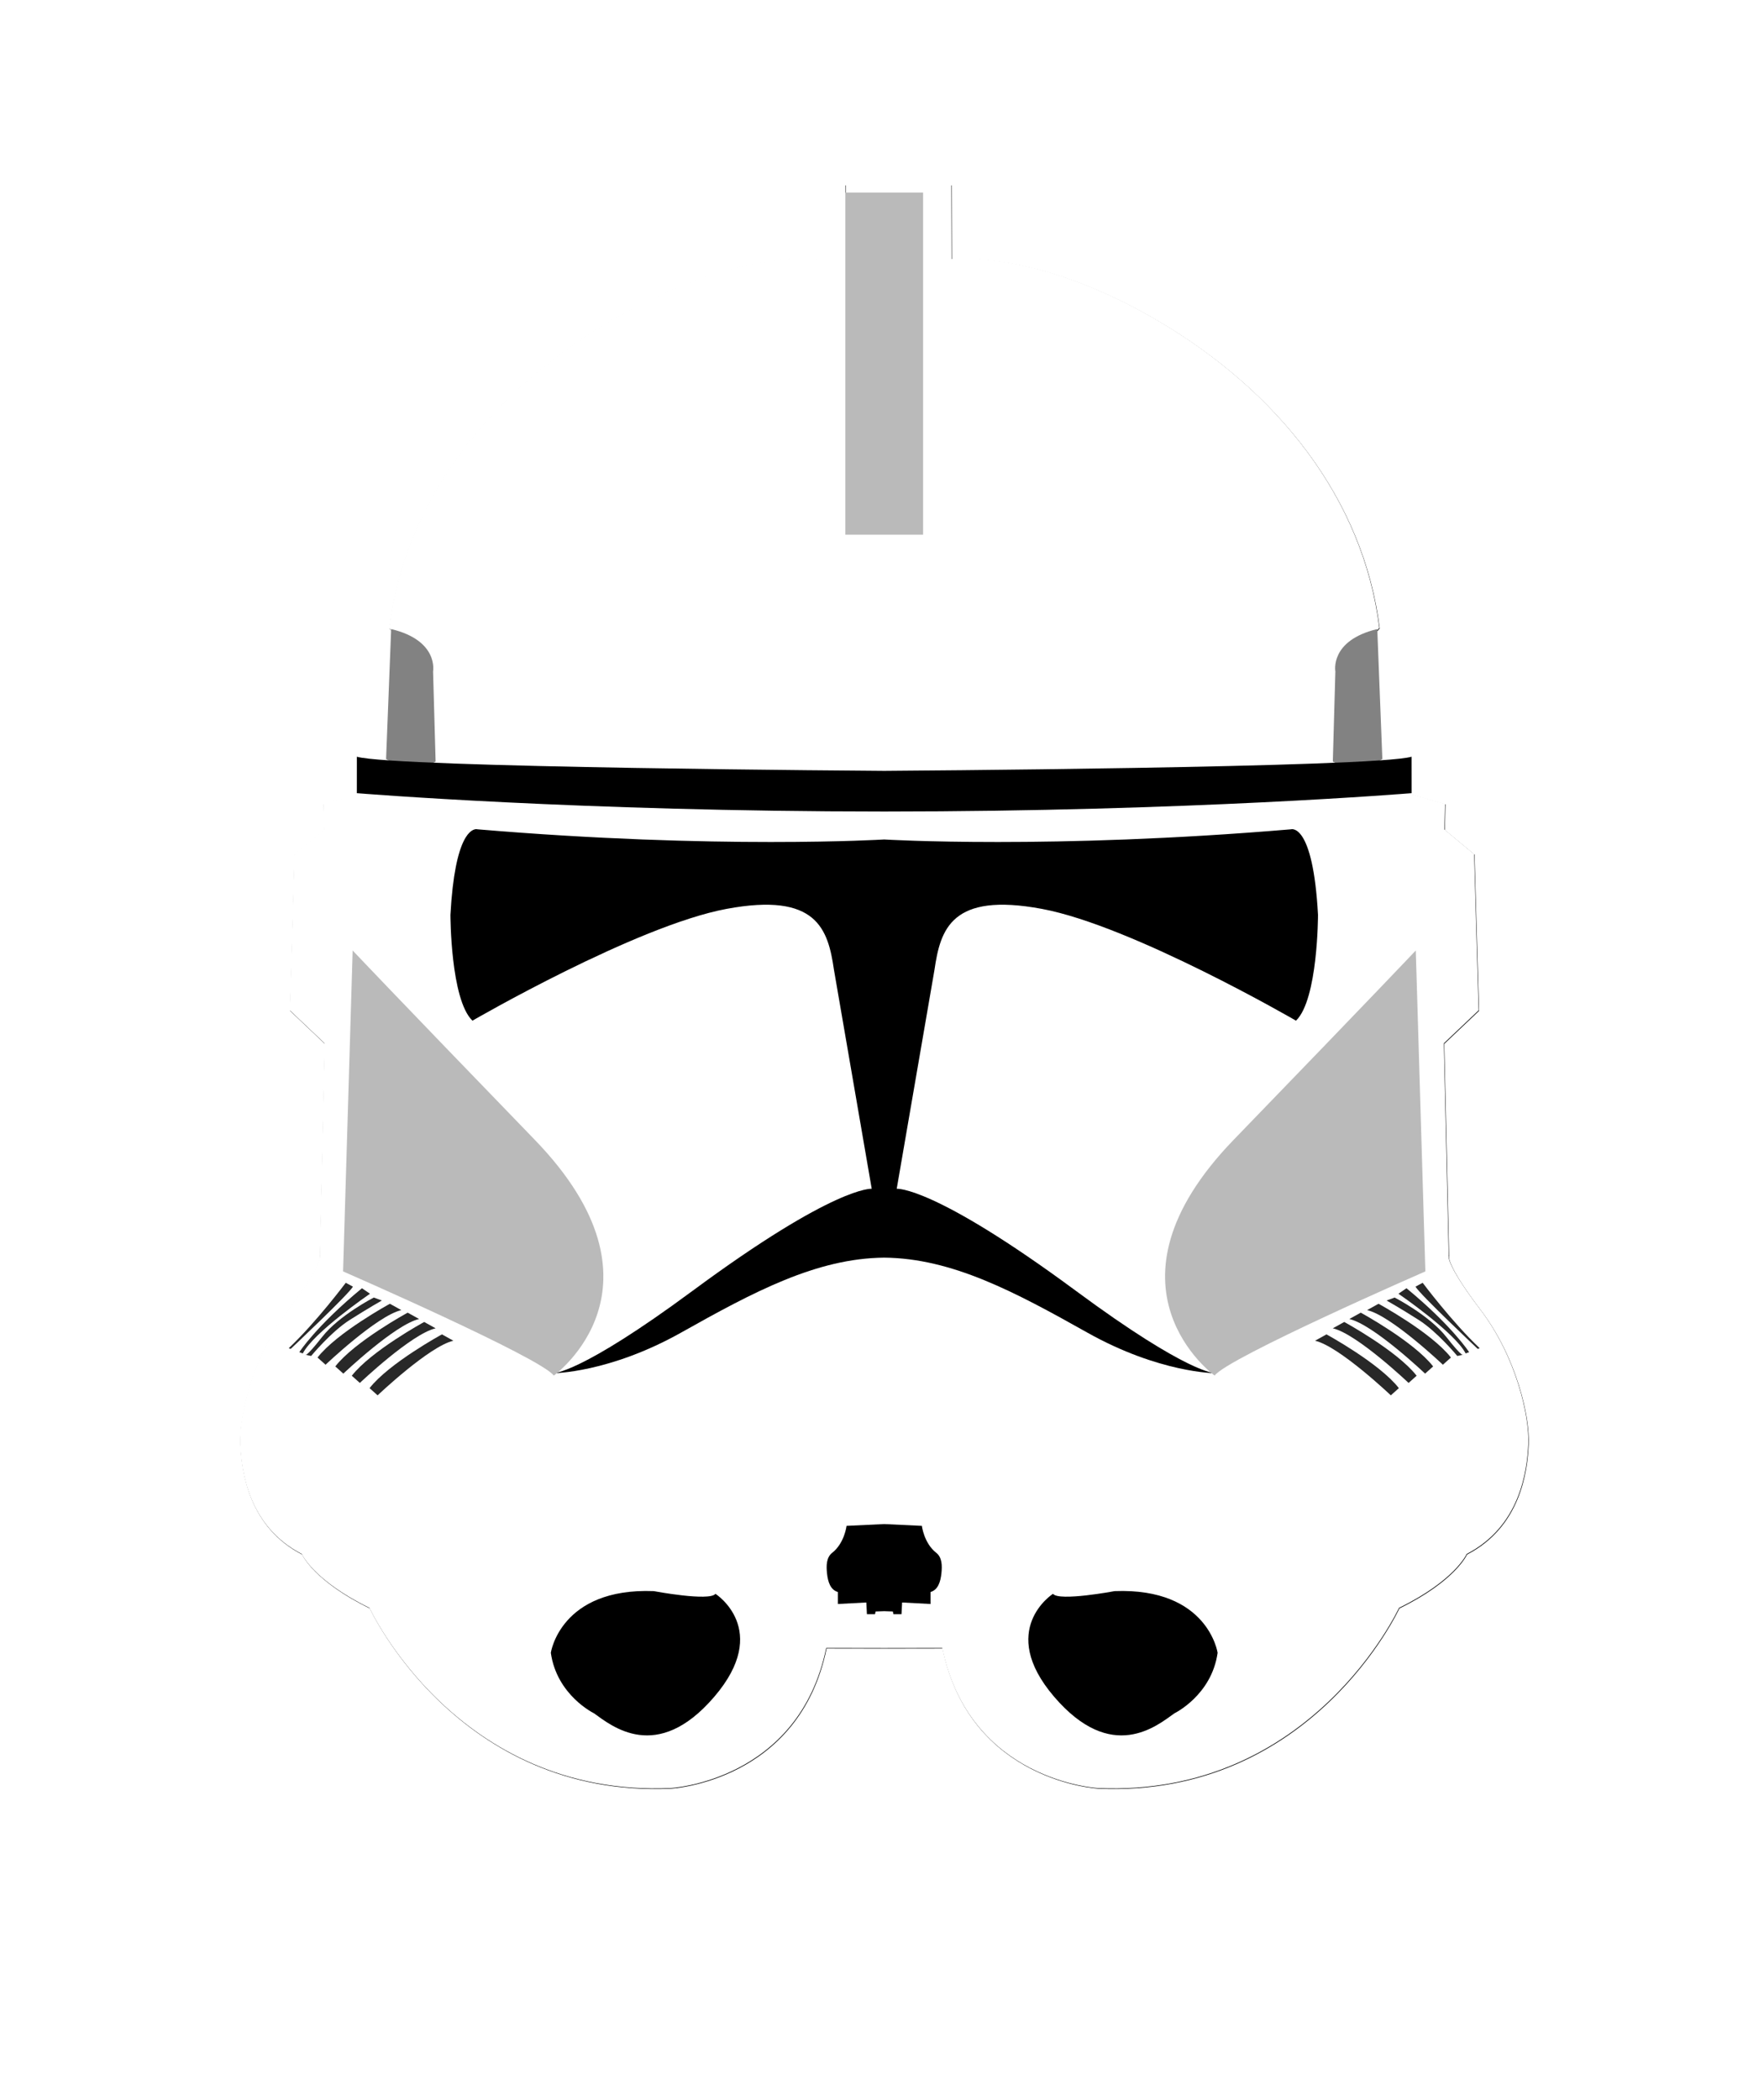 <?xml version="1.0" encoding="UTF-8" standalone="no"?>
<!-- Created with Inkscape (http://www.inkscape.org/) -->

<svg
   xmlns:dc="http://purl.org/dc/elements/1.1/"
   xmlns:cc="http://creativecommons.org/ns#"
   xmlns:rdf="http://www.w3.org/1999/02/22-rdf-syntax-ns#"
   xmlns:svg="http://www.w3.org/2000/svg"
   xmlns="http://www.w3.org/2000/svg"
   xmlns:sodipodi="http://sodipodi.sourceforge.net/DTD/sodipodi-0.dtd"
   xmlns:inkscape="http://www.inkscape.org/namespaces/inkscape"
   width="210mm"
   height="250mm"
   viewBox="0 0 744.094 885.827"
   id="svg2"
   version="1.1"
   inkscape:version="0.91 r13725"
   sodipodi:docname="clonetrooper.svg">
  <defs
     id="defs4">
    <filter
       inkscape:collect="always"
       style="color-interpolation-filters:sRGB"
       id="filter4503"
       x="-0.108"
       width="1.215"
       y="-0.087"
       height="1.173">
      <feGaussianBlur
         inkscape:collect="always"
         stdDeviation="24.397"
         id="feGaussianBlur4505" />
    </filter>
  </defs>
  <sodipodi:namedview
     id="base"
     pagecolor="#ffffff"
     bordercolor="#666666"
     borderopacity="1.0"
     inkscape:pageopacity="0"
     inkscape:pageshadow="2"
     inkscape:zoom="0.175"
     inkscape:cx="-548.48697"
     inkscape:cy="579.92322"
     inkscape:document-units="px"
     inkscape:current-layer="layer1"
     showgrid="false"
     showguides="true"
     inkscape:guide-bbox="true"
     inkscape:window-width="1365"
     inkscape:window-height="717"
     inkscape:window-x="0"
     inkscape:window-y="23"
     inkscape:window-maximized="1" />
  <g
     inkscape:label="Layer 1"
     inkscape:groupmode="layer"
     id="layer1"
     transform="translate(0,-166.535)">
    <g
       id="g4167"
       transform="translate(1011.428,91.429)">
      <path
         id="path4224-9"
         d="m -666.667,153.314 -0.094,31.287 c 0,0 -34.631,-4.581 -86.148,25.471 -51.518,30.052 -87.531,75.855 -94.223,130.133 0,0 10.326,10.289 10.684,28.146 0.357,17.857 9.465,32.5 9.465,32.5 l -47.902,13.525 0.252,10.857 -12.5,10.355 -1.895,65.912 14.649,13.889 -2.022,89.398 c 0,0 1.768,3.032 -13.385,22.982 -15.152,19.951 -20.706,44.952 -20.201,56.568 0.505,11.617 3.534,34.85 26.01,46.467 0,0 4.798,11.112 28.537,22.729 0,0 36.871,80.054 127.027,76.014 0,0 54.043,-2.778 65.66,-59.094 l 24.438,0.039 0.059,0 24.438,-0.039 c 11.617,56.316 65.66,59.094 65.66,59.094 90.156,4.041 127.025,-76.014 127.025,-76.014 23.738,-11.617 28.537,-22.729 28.537,-22.729 22.476,-11.617 25.507,-34.85 26.012,-46.467 0.505,-11.617 -5.051,-36.618 -20.203,-56.568 -15.152,-19.951 -13.385,-22.982 -13.385,-22.982 l -2.019,-89.398 14.646,-13.889 -1.895,-65.912 -12.5,-10.355 0.252,-10.857 -47.9,-13.525 c 0,0 9.106,-14.643 9.463,-32.5 0.357,-17.857 10.684,-28.146 10.684,-28.146 -6.692,-54.278 -42.703,-100.081 -94.221,-130.133 -51.518,-30.052 -86.15,-25.471 -86.15,-25.471 l -0.092,-31.287 -12.059,0 -0.062,3.852 -16.26,5.994 -16.26,-5.994 -0.062,-3.852 -12.059,0 z"
         style="fill:#000000;fill-opacity:1;fill-rule:evenodd;stroke:none;stroke-width:1px;stroke-linecap:butt;stroke-linejoin:miter;stroke-opacity:1;filter:url(#filter4503)"
         inkscape:connector-curvature="0" />
      <path
         id="path4224"
         d="m -666.826,153.084 -0.094,31.287 c 0,0 -34.631,-4.581 -86.148,25.471 -51.518,30.052 -87.531,75.855 -94.223,130.133 0,0 10.326,10.289 10.684,28.146 0.357,17.857 9.465,32.5 9.465,32.5 l -47.902,13.525 0.252,10.857 -12.5,10.355 -1.895,65.912 14.648,13.889 -2.021,89.398 c 0,0 1.768,3.032 -13.385,22.982 -15.152,19.951 -20.706,44.952 -20.201,56.568 0.505,11.617 3.534,34.85 26.01,46.467 0,0 4.799,11.112 28.537,22.729 0,0 36.871,80.054 127.027,76.014 0,0 54.043,-2.778 65.66,-59.094 l 24.438,0.039 0.059,0 24.438,-0.039 c 11.617,56.316 65.66,59.094 65.66,59.094 90.156,4.041 127.025,-76.014 127.025,-76.014 23.739,-11.617 28.537,-22.729 28.537,-22.729 22.476,-11.617 25.507,-34.85 26.012,-46.467 0.505,-11.617 -5.051,-36.618 -20.203,-56.568 -15.152,-19.951 -13.385,-22.982 -13.385,-22.982 l -2.02,-89.398 14.646,-13.889 -1.895,-65.912 -12.5,-10.355 0.252,-10.857 -47.9,-13.525 c 0,0 9.106,-14.643 9.463,-32.5 0.357,-17.857 10.684,-28.146 10.684,-28.146 -6.692,-54.278 -42.703,-100.081 -94.221,-130.133 -51.518,-30.052 -86.15,-25.471 -86.15,-25.471 l -0.092,-31.287 -12.059,0 -0.062,3.852 -16.26,5.994 -16.26,-5.994 -0.062,-3.852 -12.059,0 z"
         style="fill:#ffffff;fill-opacity:1;fill-rule:evenodd;stroke:none;stroke-width:1px;stroke-linecap:butt;stroke-linejoin:miter;stroke-opacity:1"
         inkscape:connector-curvature="0" />
      <g
         id="g4403">
        <path
           style="fill:#828282;fill-opacity:1;fill-rule:evenodd;stroke:none;stroke-width:1px;stroke-linecap:butt;stroke-linejoin:miter;stroke-opacity:1"
           d="m -846.429,340.442 -2.143,54.821 10.893,6.25 10,-5.179 -1.071,-38.036 c 0,0 2.5,-13.036 -17.679,-17.857 z"
           id="path4226"
           inkscape:connector-curvature="0" />
        <path
           style="fill:#828282;fill-opacity:1;fill-rule:evenodd;stroke:none;stroke-width:1px;stroke-linecap:butt;stroke-linejoin:miter;stroke-opacity:1"
           d="m -430.463,340.442 2.143,54.821 -10.893,6.25 -10,-5.179 1.071,-38.036 c 0,0 -2.5,-13.036 17.679,-17.857 z"
           id="path4226-1"
           inkscape:connector-curvature="0" />
      </g>
      <path
         id="path4228"
         d="m -860.893,394.281 -0.01,15.381 c 0,0 94.042,7.742 222.428,7.744 0.02,0 0.039,0 0.059,0 128.386,-0.002 222.428,-7.744 222.428,-7.744 l -0.01,-15.381 c -15.35,4.641 -222.232,5.981 -222.418,5.982 0,0 -0.059,0 -0.059,0 -0.186,-10e-4 -207.068,-1.342 -222.418,-5.982 z"
         style="fill:#000000;fill-opacity:1;fill-rule:evenodd;stroke:none;stroke-width:1px;stroke-linecap:butt;stroke-linejoin:miter;stroke-opacity:1"
         inkscape:connector-curvature="0" />
      <path
         id="path4249"
         d="m -810.402,424.846 c -1.807,-0.078 -9.15,1.758 -11.025,36.133 0,0 -5.7e-4,35.714 9.285,44.643 0,0 68.928,-40 107.143,-47.143 38.214,-7.143 42.857,8.57 45.357,25.713 l 15.924,92.336 c 0,0 -15.307,-1.514 -75.762,43.184 -47.477,35.103 -58.59,34.598 -58.59,34.598 0,0 23.486,7.3e-4 54.043,-17.172 30.547,-17.167 57.056,-31.304 85.582,-31.566 28.526,0.262 55.033,14.4 85.58,31.566 30.557,17.173 54.043,17.172 54.043,17.172 0,0 -11.111,0.505 -58.588,-34.598 -60.454,-44.698 -75.762,-43.184 -75.762,-43.184 l 15.924,-92.336 c 2.5,-17.143 7.143,-32.856 45.357,-25.713 38.214,7.143 107.143,47.143 107.143,47.143 9.286,-8.929 9.285,-44.643 9.285,-44.643 -2.143,-39.286 -11.428,-36.072 -11.428,-36.072 -101.197,8.552 -171.206,4.308 -171.525,4.289 l 0,-0.004 c 0,0 -0.029,0.002 -0.029,0.002 -1.9e-4,-10e-6 -0.029,-0.002 -0.029,-0.002 l 0,0.004 c -0.319,0.019 -70.328,4.263 -171.525,-4.289 0,0 -0.144,-0.049 -0.402,-0.06 z"
         style="fill:#000000;fill-opacity:1;fill-rule:evenodd;stroke:none;stroke-width:1px;stroke-linecap:butt;stroke-linejoin:miter;stroke-opacity:1"
         inkscape:connector-curvature="0" />
      <path
         id="path4253"
         d="m -638.475,717.949 0,0.002 -15.852,0.756 c 0,0 -0.884,7.323 -6.061,11.363 -2.476,1.932 -2.538,5.397 -2.188,8.678 0.382,3.58 1.424,6.941 4.586,7.863 l 0,5.051 11.996,-0.631 0.252,4.924 3.41,0 0.252,-1.135 3.633,-0.125 3.633,0.125 0.252,1.135 3.408,0 0.254,-4.924 11.994,0.631 0,-5.051 c 3.162,-0.922 4.203,-4.284 4.586,-7.863 0.351,-3.281 0.29,-6.745 -2.186,-8.678 -5.177,-4.041 -6.061,-11.363 -6.061,-11.363 l -15.852,-0.756 0,-0.002 -0.029,0.002 -0.029,-0.002 z"
         style="fill:#000000;fill-opacity:1;fill-rule:evenodd;stroke:none;stroke-width:1px;stroke-linecap:butt;stroke-linejoin:miter;stroke-opacity:1"
         inkscape:connector-curvature="0" />
      <path
         id="rect4222"
         d="m -654.844,156.336 0,144.285 16.094,0 0.607,0 16.096,0 0,-144.285 -16.096,0 -0.607,0 -16.094,0 z"
         style="opacity:1;fill:#bababa;fill-opacity:1;stroke:none;stroke-width:0.3;stroke-linecap:round;stroke-linejoin:round;stroke-miterlimit:4;stroke-dasharray:none;stroke-opacity:1"
         inkscape:connector-curvature="0" />
      <g
         id="g4411">
        <path
           style="fill:#000000;fill-opacity:1;fill-rule:evenodd;stroke:none;stroke-width:1px;stroke-linecap:butt;stroke-linejoin:miter;stroke-opacity:1"
           d="m -779.08,772.245 c 0,0 4.041,-27.527 43.437,-26.011 0,0 23.486,4.419 26.011,1.136 0,0 23.739,15.152 -0.505,43.437 -24.244,28.284 -43.31,12.248 -50.76,6.945 0,0 -15.657,-7.576 -18.183,-25.506 z"
           id="path4251"
           inkscape:connector-curvature="0"
           sodipodi:nodetypes="cccscc" />
        <path
           style="fill:#000000;fill-opacity:1;fill-rule:evenodd;stroke:none;stroke-width:1px;stroke-linecap:butt;stroke-linejoin:miter;stroke-opacity:1"
           d="m -497.811,772.245 c 0,0 -4.041,-27.527 -43.437,-26.011 0,0 -23.486,4.419 -26.011,1.136 0,0 -23.739,15.152 0.505,43.437 24.244,28.284 43.31,12.248 50.76,6.945 0,0 15.657,-7.576 18.183,-25.506 z"
           id="path4251-2"
           inkscape:connector-curvature="0"
           sodipodi:nodetypes="cccscc" />
      </g>
      <g
         id="g4407">
        <path
           style="fill:#bababa;fill-opacity:1;fill-rule:evenodd;stroke:none;stroke-width:1px;stroke-linecap:butt;stroke-linejoin:miter;stroke-opacity:1"
           d="m -777.817,655.319 c 0,0 52.023,-37.376 -8.081,-99.5 -60.104,-62.124 -76.772,-79.802 -76.772,-79.802 l -4.041,135.36 c 0,0 83.338,36.365 88.893,43.942 z"
           id="path4255"
           inkscape:connector-curvature="0" />
        <path
           style="fill:#bababa;fill-opacity:1;fill-rule:evenodd;stroke:none;stroke-width:1px;stroke-linecap:butt;stroke-linejoin:miter;stroke-opacity:1"
           d="m -499.074,655.319 c 0,0 -52.023,-37.376 8.081,-99.5 60.104,-62.124 76.772,-79.802 76.772,-79.802 l 4.041,135.36 c 0,0 -83.338,36.365 -88.893,43.942 z"
           id="path4255-0"
           inkscape:connector-curvature="0" />
      </g>
      <g
         id="g4434">
        <g
           id="g4425">
          <path
             inkscape:connector-curvature="0"
             id="path4257"
             d="m -852.143,663.657 c 0,0 21.786,-20.714 31.964,-23.036 L -825,637.942 c 0,0 -22.321,12.143 -30.536,22.679 z"
             style="fill:#282828;fill-opacity:1;fill-rule:evenodd;stroke:none;stroke-width:1px;stroke-linecap:butt;stroke-linejoin:miter;stroke-opacity:1" />
          <path
             inkscape:connector-curvature="0"
             id="path4257-2"
             d="m -859.637,658.423 c 0,0 21.786,-20.714 31.964,-23.036 l -4.821,-2.679 c 0,0 -22.321,12.143 -30.536,22.679 z"
             style="fill:#282828;fill-opacity:1;fill-rule:evenodd;stroke:none;stroke-width:1px;stroke-linecap:butt;stroke-linejoin:miter;stroke-opacity:1" />
          <path
             inkscape:connector-curvature="0"
             id="path4257-8"
             d="m -866.601,654.495 c 0,0 21.786,-20.714 31.964,-23.036 l -4.821,-2.679 c 0,0 -22.321,12.143 -30.536,22.679 z"
             style="fill:#282828;fill-opacity:1;fill-rule:evenodd;stroke:none;stroke-width:1px;stroke-linecap:butt;stroke-linejoin:miter;stroke-opacity:1" />
          <path
             inkscape:connector-curvature="0"
             id="path4257-1"
             d="m -874.101,650.745 c 0,0 21.786,-20.714 31.964,-23.036 l -4.821,-2.679 c 0,0 -22.321,12.143 -30.536,22.679 z"
             style="fill:#282828;fill-opacity:1;fill-rule:evenodd;stroke:none;stroke-width:1px;stroke-linecap:butt;stroke-linejoin:miter;stroke-opacity:1" />
          <path
             inkscape:connector-curvature="0"
             id="path4286"
             d="m -880.179,647.049 c 0,0 8.393,-10.179 16.25,-15.179 7.857,-5 13.571,-8.214 13.571,-8.214 l -3.393,-1.25 c 0,0 -14.643,7.5 -21.786,16.607 -7.143,9.107 -7.143,7.5 -7.143,7.5 z"
             style="fill:#282828;fill-opacity:1;fill-rule:evenodd;stroke:none;stroke-width:1px;stroke-linecap:butt;stroke-linejoin:miter;stroke-opacity:1" />
          <path
             sodipodi:nodetypes="ccccc"
             inkscape:connector-curvature="0"
             id="path4288"
             d="m -855.357,620.799 c 0,0 -23.795,16.295 -28.348,25.179 l -1.473,-0.536 c 0,0 7.143,-11.071 26.429,-26.964 z"
             style="fill:#282828;fill-opacity:1;fill-rule:evenodd;stroke:none;stroke-width:1px;stroke-linecap:butt;stroke-linejoin:miter;stroke-opacity:1" />
          <path
             sodipodi:nodetypes="ccccc"
             inkscape:connector-curvature="0"
             id="path4290"
             d="m -888.682,643.955 c 0,0 24.117,-22.728 26.138,-26.138 l -3.03,-1.641 c 0,0 -12.374,16.541 -23.991,27.527 0,0 0.379,0.505 0.884,0.253 z"
             style="fill:#282828;fill-opacity:1;fill-rule:evenodd;stroke:none;stroke-width:1px;stroke-linecap:butt;stroke-linejoin:miter;stroke-opacity:1" />
        </g>
        <g
           id="g4416">
          <path
             inkscape:connector-curvature="0"
             id="path4257-4"
             d="m -424.749,663.657 c 0,0 -21.786,-20.714 -31.964,-23.036 l 4.821,-2.679 c 0,0 22.321,12.143 30.536,22.679 z"
             style="fill:#282828;fill-opacity:1;fill-rule:evenodd;stroke:none;stroke-width:1px;stroke-linecap:butt;stroke-linejoin:miter;stroke-opacity:1" />
          <path
             inkscape:connector-curvature="0"
             id="path4257-2-2"
             d="m -417.254,658.423 c 0,0 -21.786,-20.714 -31.964,-23.036 l 4.821,-2.679 c 0,0 22.321,12.143 30.536,22.679 z"
             style="fill:#282828;fill-opacity:1;fill-rule:evenodd;stroke:none;stroke-width:1px;stroke-linecap:butt;stroke-linejoin:miter;stroke-opacity:1" />
          <path
             inkscape:connector-curvature="0"
             id="path4257-8-9"
             d="m -410.29,654.495 c 0,0 -21.786,-20.714 -31.964,-23.036 l 4.821,-2.679 c 0,0 22.321,12.143 30.536,22.679 z"
             style="fill:#282828;fill-opacity:1;fill-rule:evenodd;stroke:none;stroke-width:1px;stroke-linecap:butt;stroke-linejoin:miter;stroke-opacity:1" />
          <path
             inkscape:connector-curvature="0"
             id="path4257-1-9"
             d="m -402.79,650.745 c 0,0 -21.786,-20.714 -31.964,-23.036 l 4.821,-2.679 c 0,0 22.321,12.143 30.536,22.679 z"
             style="fill:#282828;fill-opacity:1;fill-rule:evenodd;stroke:none;stroke-width:1px;stroke-linecap:butt;stroke-linejoin:miter;stroke-opacity:1" />
          <path
             inkscape:connector-curvature="0"
             id="path4286-6"
             d="m -396.713,647.049 c 0,0 -8.393,-10.179 -16.25,-15.179 -7.857,-5 -13.571,-8.214 -13.571,-8.214 l 3.393,-1.25 c 0,0 14.643,7.5 21.786,16.607 7.143,9.107 7.143,7.5 7.143,7.5 z"
             style="fill:#282828;fill-opacity:1;fill-rule:evenodd;stroke:none;stroke-width:1px;stroke-linecap:butt;stroke-linejoin:miter;stroke-opacity:1" />
          <path
             sodipodi:nodetypes="ccccc"
             inkscape:connector-curvature="0"
             id="path4288-4"
             d="m -421.534,620.799 c 0,0 23.795,16.295 28.348,25.179 l 1.473,-0.536 c 0,0 -7.143,-11.071 -26.429,-26.964 z"
             style="fill:#282828;fill-opacity:1;fill-rule:evenodd;stroke:none;stroke-width:1px;stroke-linecap:butt;stroke-linejoin:miter;stroke-opacity:1" />
          <path
             sodipodi:nodetypes="ccccc"
             inkscape:connector-curvature="0"
             id="path4290-3"
             d="m -388.21,643.955 c 0,0 -24.117,-22.728 -26.138,-26.138 l 3.03,-1.641 c 0,0 12.374,16.541 23.991,27.527 0,0 -0.379,0.505 -0.884,0.253 z"
             style="fill:#282828;fill-opacity:1;fill-rule:evenodd;stroke:none;stroke-width:1px;stroke-linecap:butt;stroke-linejoin:miter;stroke-opacity:1" />
        </g>
      </g>
    </g>
  </g>
</svg>
